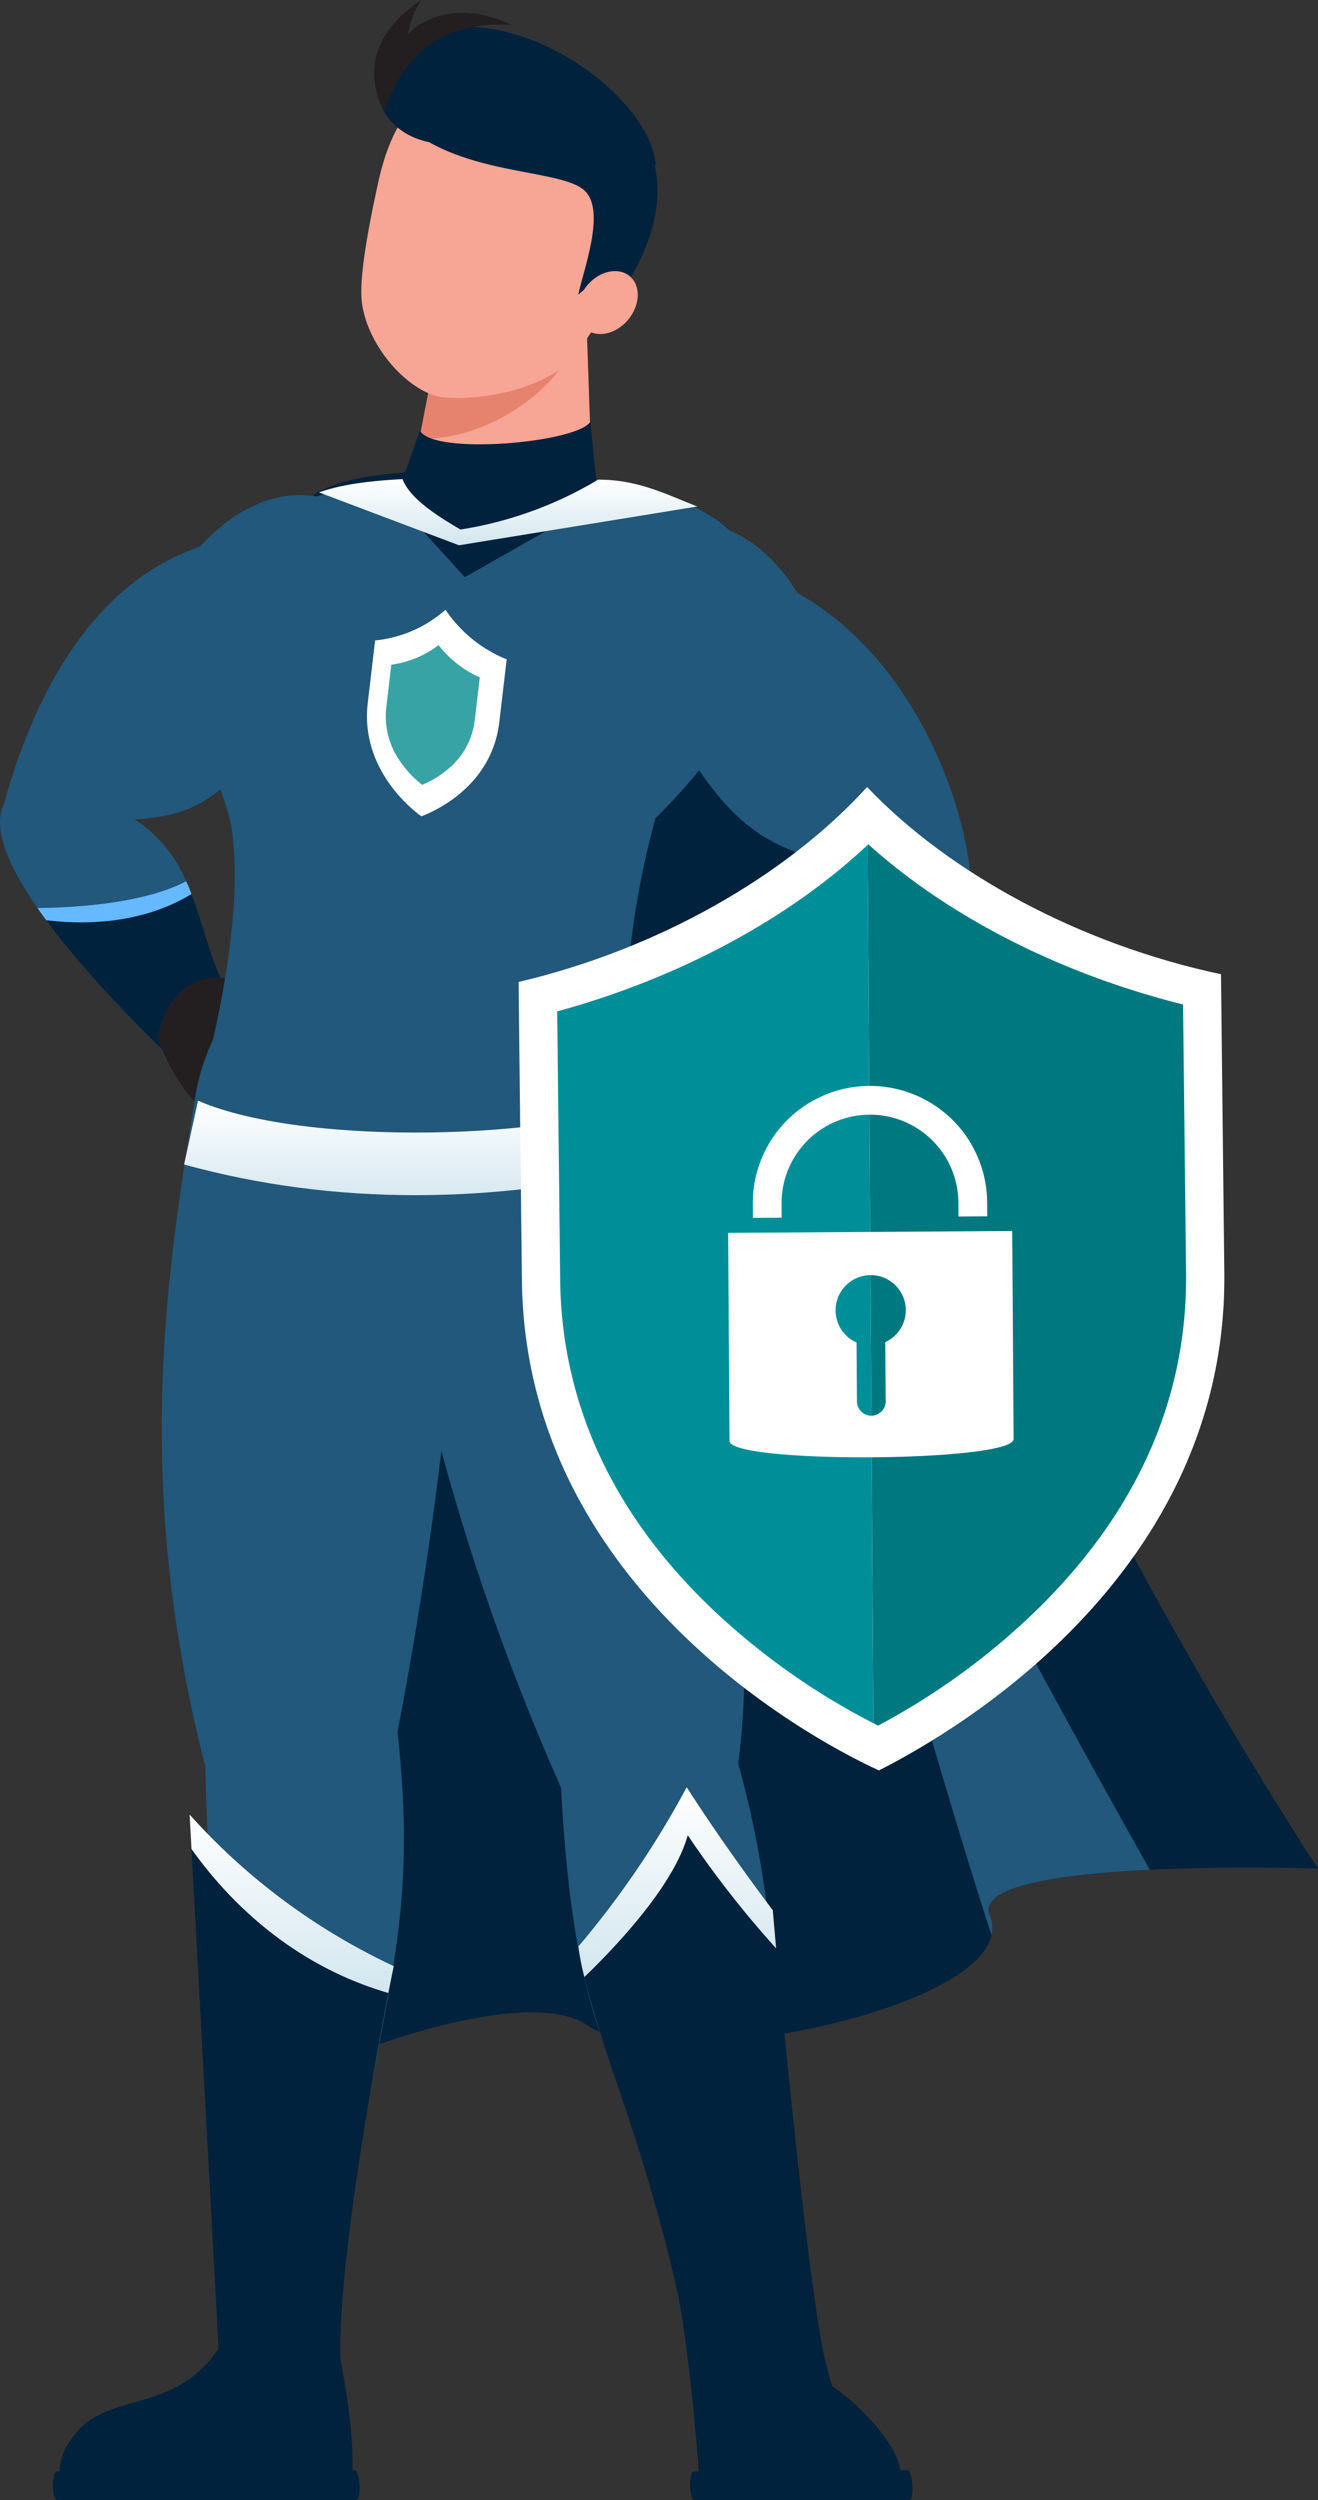 <svg id="super_hero" data-name="super hero" xmlns="http://www.w3.org/2000/svg" xmlns:xlink="http://www.w3.org/1999/xlink" width="314.531" height="596.638" viewBox="0 0 314.531 596.638">
  <rect x="0" y="0" width="314.531" height="596.638" fill="#333333" stroke="none"/>
  <defs>
    <linearGradient id="linear-gradient" x1="0.5" x2="0.5" y2="1" gradientUnits="objectBoundingBox">
      <stop offset="0" stop-color="#fff"/>
      <stop offset="1" stop-color="#d2e6ee"/>
    </linearGradient>
  </defs>
  <g id="Grupo_62107" data-name="Grupo 62107" transform="translate(0 0)">
    <g id="Grupo_62100" data-name="Grupo 62100">
      <path id="Trazado_132545" data-name="Trazado 132545" d="M1298.23,1107.865s-20.219-.655-40.141.3c-20.695,1.01-41.093,3.746-38.179,10.883a7.585,7.585,0,0,1,.416,4.7c-4.163,19.089-79.628,33.361-96.28,21.646-12.429-8.742-46.683,2.5-60.717,8.563-26.728-178.911-27.475-361.808-3.806-374.534,23.668-12.667,89.263,3.39,89.263,3.39s33.243,8.8,46.8,99.729C1209.205,973.405,1298.23,1107.865,1298.23,1107.865Z" transform="translate(-983.699 -661.96)" fill="#00223d"/>
      <path id="Trazado_132546" data-name="Trazado 132546" d="M1450.608,1398.413a7.581,7.581,0,0,1,.416,4.7c-20.457-62.384-68.627-240.611-51.143-192.024,16.77,46.861,69.4,141.772,88.906,176.443C1468.092,1388.541,1447.694,1391.275,1450.608,1398.413Z" transform="translate(-1214.397 -941.327)" fill="#21587b"/>
      <g id="Grupo_62099" data-name="Grupo 62099">
        <g id="Grupo_62085" data-name="Grupo 62085" transform="translate(0 118.16)">
          <g id="Grupo_62084" data-name="Grupo 62084">
            <path id="Trazado_132547" data-name="Trazado 132547" d="M946.735,837.174c-19.446,23.788-23.015,29.556-41.212,30.806a31.856,31.856,0,0,1,12.25,14.748h.06c5.352,11.716,6.125,25.394,15.462,33.064l-11.18,11-2.854,2.855s-.416-.357-1.13-1.011c-4.876-4.52-24.263-22.777-35.8-39.547-6.779-9.752-10.883-18.97-8.028-24.738,4.639-16.771,16.532-51.2,46.8-61.491,19.863-21.587,39.309-9.991,46.207-1.011C976.528,813.862,967.252,839.552,946.735,837.174Z" transform="translate(-873.383 -790.569)" fill="#21587b"/>
            <path id="Trazado_132548" data-name="Trazado 132548" d="M950.085,1088.723l-11.18,11-3.985,1.845c-4.579-4.282-22.062-20.7-33.718-36.633-.714-.951-1.428-1.962-2.081-2.915,5.768-.059,24.323-.535,35.443-6.362h.059a32.689,32.689,0,0,1,1.249,3.032C940.154,1069.634,941.521,1081.707,950.085,1088.723Z" transform="translate(-890.173 -963.501)" fill="#00223d"/>
            <path id="Trazado_132549" data-name="Trazado 132549" d="M935.872,1058.691c-12.31,7.495-26.4,7.257-34.67,6.245-.714-.951-1.428-1.962-2.081-2.915,5.768-.059,24.323-.535,35.443-6.362h.059A32.689,32.689,0,0,1,935.872,1058.691Z" transform="translate(-890.173 -963.501)" fill="#66b8ff"/>
          </g>
          <path id="Trazado_132550" data-name="Trazado 132550" d="M995.47,1121.563s12.738,1.183,16.593,4.536a5.1,5.1,0,0,1,1.254,6.3c6.855,3.854,0,18.806-11.969,22.5s-19.811-18.856-19.811-18.856S983.36,1122.367,995.47,1121.563Z" transform="translate(-943.937 -1006.494)" fill="#231f20"/>
        </g>
        <g id="Grupo_62088" data-name="Grupo 62088" transform="translate(88.209 218.508)">
          <g id="Grupo_62086" data-name="Grupo 62086" transform="translate(73.454 326.977)">
            <path id="Trazado_132551" data-name="Trazado 132551" d="M1388.981,2070.328h-43.213a5.145,5.145,0,0,1-1.937-1.734c-2.226-32.138-5.43-47.612-5.43-47.612l30.1-1.226,6.813,23.909C1385.392,2050.556,1397.412,2065.339,1388.981,2070.328Z" transform="translate(-1338.402 -2019.756)" fill="#00223d"/>
            <path id="Trazado_132552" data-name="Trazado 132552" d="M1348.164,2153.526h51.231c1.3,0,.861-7.124-.436-7.124l-50.925.287C1346.7,2146.688,1346.828,2153.526,1348.164,2153.526Z" transform="translate(-1344.073 -2102.373)" fill="#00223d"/>
          </g>
          <path id="Trazado_132553" data-name="Trazado 132553" d="M1186.806,1114.475c6.992,18.814,36.746,105.009,28.252,167.066,11.685,41.269,8.016,76.225,18.553,136.494l-30.67,1.616c-12.466-73.537-26.185-59.5-30.155-132.329-25.272-57.1-38.379-111.2-45.1-166.888C1121.144,1078.448,1172.69,1056.4,1186.806,1114.475Z" transform="translate(-1127.113 -1079.217)" fill="#21587b"/>
          <g id="Grupo_62087" data-name="Grupo 62087" transform="translate(49.83 207.978)">
            <path id="Trazado_132554" data-name="Trazado 132554" d="M1296.762,1813.049s-2.3-21.885-16.725-63.692c-4.48-12.846-6.909-21.349-8.17-26.582a55.9,55.9,0,0,1-1.42-7.316,217.359,217.359,0,0,0,25.835-38c9.385,14.689,20.554,29.379,20.554,29.379s.284,3.448.792,9.1c2.263,23.669,8.348,86.231,12.015,99.491C1334.176,1831.84,1305.66,1841.177,1296.762,1813.049Z" transform="translate(-1270.447 -1677.459)" fill="#00223d"/>
            <path id="Trazado_132555" data-name="Trazado 132555" d="M1317.628,1715.936a240.4,240.4,0,0,1-21.095-27c-3.344,12.132-17.391,26.822-24.666,33.839a55.9,55.9,0,0,1-1.42-7.316,217.359,217.359,0,0,0,25.835-38c9.385,14.689,20.554,29.379,20.554,29.379S1317.12,1710.286,1317.628,1715.936Z" transform="translate(-1270.447 -1677.459)" fill="url(#linear-gradient)"/>
          </g>
        </g>
        <g id="Grupo_62090" data-name="Grupo 62090" transform="translate(12.627 221.955)">
          <path id="Trazado_132556" data-name="Trazado 132556" d="M1057.439,1128.918a948.8,948.8,0,0,1-16.773,151.547c6.185,55.907-7.879,66.328-14.233,146.308l-27.72-.368c-.07-32.462-1.953-72.664-3.925-137.756-17.451-68.027-9.045-118.13-2.539-158.8C999.193,1083.661,1061.871,1068.375,1057.439,1128.918Z" transform="translate(-958.435 -1089.131)" fill="#21587b"/>
          <path id="Trazado_132557" data-name="Trazado 132557" d="M980.639,2059.654c2.472,13.242,4.247,23.574,3.209,35.56l-67.136,1.305s-6.645-6.471,1.709-16.179,24.222-4.091,34.5-21.053Z" transform="translate(-912.64 -1722.014)" fill="#00223d"/>
          <path id="Trazado_132558" data-name="Trazado 132558" d="M910.725,2153.526h71.328c1.3,0,.958-7.124-.341-7.124l-71.026.287C909.349,2146.688,909.388,2153.526,910.725,2153.526Z" transform="translate(-909.702 -1778.842)" fill="#00223d"/>
          <g id="Grupo_62089" data-name="Grupo 62089" transform="translate(32.623 211.074)">
            <path id="Trazado_132559" data-name="Trazado 132559" d="M1052.251,1732.435s-.481,2.379-1.3,6.422c-3.377,17.662-12.436,66.963-11.375,89.144-12.6,15.046-28.982-1.665-28.982-1.665l-6.6-121.852-.452-8.206A151.82,151.82,0,0,0,1052.251,1732.435Z" transform="translate(-1003.541 -1696.279)" fill="#00223d"/>
            <path id="Trazado_132560" data-name="Trazado 132560" d="M1052.251,1732.435s-.481,2.379-1.3,6.422c-24.486-7.135-39.56-23.905-46.959-34.373l-.452-8.206A151.82,151.82,0,0,0,1052.251,1732.435Z" transform="translate(-1003.541 -1696.279)" fill="url(#linear-gradient)"/>
          </g>
        </g>
        <path id="Trazado_132561" data-name="Trazado 132561" d="M1009.48,920.543c0,14.17,100.632,10.069,100.632-4.1a205.8,205.8,0,0,1,7.285-58.524c30.17-29.558,28.371-52.5,20.724-64.949-13.183-21.463-79.781-20.247-103.758-11.021-9.522,3.664-22.307,18.589-26.4,42.383-2.1,12.234,6.905,26.479,8.329,36.369C1019.589,883.583,1010.149,917.257,1009.48,920.543Z" transform="translate(-960.972 -662.674)" fill="#21587b"/>
        <path id="Trazado_132562" data-name="Trazado 132562" d="M1169.55,726.79c4.965-3.944,24.771-10.029,30.039-14.342l-1.189-34.381-19.474-1.9a57.861,57.861,0,0,0-16.153,3.739l-4.384,22.638-.967,4.909C1155.218,712.29,1159.587,718.116,1169.55,726.79Z" transform="translate(-1058.312 -597.781)" fill="#f7a594"/>
        <path id="Trazado_132563" data-name="Trazado 132563" d="M1194.712,698.6c-3.055,4.7-15.844,16.741-33.457,16.7l3.792-19.587Z" transform="translate(-1061.177 -610.526)" fill="#e6836f"/>
        <g id="Grupo_62092" data-name="Grupo 62092" transform="translate(86.218 14.926)">
          <g id="Grupo_62091" data-name="Grupo 62091">
            <path id="Trazado_132564" data-name="Trazado 132564" d="M1125.6,526.675c-1.527,6.774-4.674,21.644-4.159,28.493.784,10.427,10.522,21.991,19.016,23.509,9.832,1,23.084-1.925,30.28-8.108,4.005-4.693,11.756-15.827,15.325-25.573,7.44-20.329-6.924-38.155-25.147-42.272S1130.363,505.558,1125.6,526.675Z" transform="translate(-1121.386 -498.822)" fill="#f7a594"/>
            <path id="Trazado_132565" data-name="Trazado 132565" d="M1196.269,553.224c3.8-6.689-1.25-9.4-6.785-4.206.946-5.047,6.7-19.835,1.6-24.739-5.757-5.689-31.089-3.213-44.7-17.4,0,0,10.144-22.24,43.437-9.106C1227.429,517.708,1196.269,553.224,1196.269,553.224Z" transform="translate(-1137.697 -493.62)" fill="#00223d"/>
            <ellipse id="Elipse_4148" data-name="Elipse 4148" cx="8.206" cy="6.378" rx="8.206" ry="6.378" transform="translate(48.649 59.514) rotate(-50.277)" fill="#f7a594"/>
          </g>
        </g>
        <path id="Trazado_132566" data-name="Trazado 132566" d="M1150.518,742.329c3.329,5.944,37.565,2.853,40.656-2.14l1.9,19.02-31.858,18.07-16.643-18.307Z" transform="translate(-1050.294 -639.544)" fill="#00223d"/>
        <path id="Trazado_132567" data-name="Trazado 132567" d="M1198.759,502.292c-.938-16.648-33.161-40.142-56.276-31.421-15.59,5.883-11.933,22.433,1.641,25.558C1156.095,499.185,1189.246,484.836,1198.759,502.292Z" transform="translate(-1042.274 -462.626)" fill="#00223d"/>
        <path id="Trazado_132568" data-name="Trazado 132568" d="M1138.255,458.984a21.4,21.4,0,0,1,3.248-8.3c-18.086,11.847-9.085,26.015-8.873,26.619,7.173-21.779,24.287-20.779,30.365-20.7C1147.359,449.243,1138.411,458.332,1138.255,458.984Z" transform="translate(-1040.921 -450.686)" fill="#231f20"/>
        <path id="Trazado_132569" data-name="Trazado 132569" d="M1003.072,1206.265c26.252,11.322,86.9,8.829,105.024.156l4.634,15.353c-39.434,9.295-77.159,9.556-112.976-.29Z" transform="translate(-955.822 -943.588)" fill="url(#linear-gradient)"/>
        <g id="Grupo_62094" data-name="Grupo 62094" transform="translate(138.999 124.654)">
          <g id="Grupo_62093" data-name="Grupo 62093">
            <path id="Trazado_132570" data-name="Trazado 132570" d="M1357.125,911.268c-17.365,18.613-54,39.843-54,39.843l-11.239-16.175c11.656-6.423,18.078-23.075,29.2-34.492a39.368,39.368,0,0,1,13.38-9.337c-17.722-4.579-26.642-8.98-41.39-35.92-20.635-1.427-25.1-28.425-13.856-38.476,8.445-7.553,29.734-15.461,45.315,9.4,27.832,15.64,39.726,49.774,41.213,67.141C1367.116,898.183,1363.37,904.547,1357.125,911.268Z" transform="translate(-1273.208 -809.25)" fill="#21587b"/>
          </g>
          <path id="Trazado_132571" data-name="Trazado 132571" d="M1312.163,1145.936s-12.739-1.166-17.142,1.427a5.094,5.094,0,0,0-2.384,5.963c-7.445,2.537-3.439,18.49,7.654,24.306s22.925-14.916,22.925-14.916S1323.922,1148.938,1312.163,1145.936Z" transform="translate(-1283.406 -1028.717)" fill="#231f20"/>
          <path id="Trazado_132572" data-name="Trazado 132572" d="M1392.178,1082.391c-1.07,1.13-2.2,2.319-3.39,3.449-18.316,17.721-50.607,36.395-50.607,36.395l-11.24-16.175c10.051-5.531,16.177-18.614,24.8-29.438a59.825,59.825,0,0,1,4.4-5.053A85.047,85.047,0,0,0,1392.178,1082.391Z" transform="translate(-1308.261 -980.373)" fill="#231f20"/>
          <path id="Trazado_132573" data-name="Trazado 132573" d="M1438.712,1082.391c-1.071,1.13-2.2,2.319-3.39,3.449-15.7-.772-30.448-6.421-37.049-9.218a59.934,59.934,0,0,1,4.4-5.053A85.046,85.046,0,0,0,1438.712,1082.391Z" transform="translate(-1354.794 -980.373)" fill="#66b8ff"/>
        </g>
        <g id="Grupo_62098" data-name="Grupo 62098" transform="translate(87.574 145.509)">
          <g id="Grupo_62097" data-name="Grupo 62097">
            <g id="Grupo_62096" data-name="Grupo 62096">
              <g id="Grupo_62095" data-name="Grupo 62095">
                <path id="Trazado_132574" data-name="Trazado 132574" d="M1221.252,903.059h0l.011-.091Z" transform="translate(-1187.89 -891.242)" fill="#d9ffff"/>
                <path id="Trazado_132575" data-name="Trazado 132575" d="M1221.252,903.059h0l.011-.091Z" transform="translate(-1187.89 -891.242)" fill="#d9ffff"/>
                <path id="Trazado_132576" data-name="Trazado 132576" d="M1130.831,890.088l.011-.091-.011.091Z" transform="translate(-1128.903 -882.78)" fill="#d9ffff"/>
                <path id="Trazado_132577" data-name="Trazado 132577" d="M1130.831,890.088l.011-.091-.011.091Z" transform="translate(-1128.903 -882.78)" fill="#d9ffff"/>
                <path id="Trazado_132578" data-name="Trazado 132578" d="M1144.029,869.239a31.958,31.958,0,0,0,14.6,11.833c-.055.466-.359,3.05-1.759,14.957-1.867,15.884-16.345,21.632-18.592,22.51-1.908-1.349-14.672-11.13-12.805-27.015,1.4-11.907,1.7-14.491,1.758-14.957A29.772,29.772,0,0,0,1144.029,869.239Z" transform="translate(-1125.286 -869.239)" fill="#fff"/>
              </g>
            </g>
            <path id="Trazado_132579" data-name="Trazado 132579" d="M1150.79,893.507l-.026.02a23.847,23.847,0,0,1-11.26,4.657l-1.194,10.158a18.671,18.671,0,0,0,3.5,13.186,24.942,24.942,0,0,0,4.914,5.208c.05.038.1.079.147.114a23.092,23.092,0,0,0,6.123-3.718,17.758,17.758,0,0,0,6.433-11.76l1.194-10.158A25.454,25.454,0,0,1,1150.79,893.507Z" transform="translate(-1133.697 -885.07)" fill="#37a3a5"/>
          </g>
        </g>
      </g>
      <path id="Trazado_132580" data-name="Trazado 132580" d="M1112.295,779.6c1.706,4.389,7.4,8.255,13.828,12.023a91.364,91.364,0,0,0,32.848-11.9c9.633-.045,16.564,3.662,23.693,6.4l-56.883,9.257-33.411-12.614C1096.814,781.146,1103.176,780.051,1112.295,779.6Z" transform="translate(-1016.24 -665.256)" fill="url(#linear-gradient)"/>
    </g>
    <g id="Grupo_62106" data-name="Grupo 62106" transform="translate(123.655 187.814)">
      <g id="Grupo_62104" data-name="Grupo 62104">
        <g id="Grupo_62102" data-name="Grupo 62102">
          <g id="Grupo_62101" data-name="Grupo 62101">
            <path id="Trazado_132581" data-name="Trazado 132581" d="M1711.8,1118.349h0c-.005-.28-.006-.4-.006-.432C1711.8,1117.969,1711.8,1118.349,1711.8,1118.349Z" transform="translate(-1543.979 -1073.77)" fill="#d9ffff"/>
            <path id="Trazado_132582" data-name="Trazado 132582" d="M1711.8,1118.349h0c-.005-.28-.006-.4-.006-.432C1711.8,1117.969,1711.8,1118.349,1711.8,1118.349Z" transform="translate(-1543.979 -1073.77)" fill="#d9ffff"/>
            <path id="Trazado_132583" data-name="Trazado 132583" d="M1229.078,1123.663s0-.38,0-.431c0,.029,0,.152,0,.431Z" transform="translate(-1229.073 -1077.236)" fill="#d9ffff"/>
            <path id="Trazado_132584" data-name="Trazado 132584" d="M1229.078,1123.663s0-.38,0-.431c0,.029,0,.152,0,.431Z" transform="translate(-1229.073 -1077.236)" fill="#d9ffff"/>
            <path id="Trazado_132585" data-name="Trazado 132585" d="M1312.539,990.927c19.7,20.724,51.014,37.61,84.457,44.672.024,2.22.161,14.52.791,71.209.84,75.625-71.221,113.056-82.409,118.8-10.91-4.912-84.372-41.33-85.212-116.954-.63-56.691-.767-68.989-.791-71.209C1262.652,1029.648,1293.309,1012.08,1312.539,990.927Z" transform="translate(-1229.27 -990.927)" fill="#fff"/>
          </g>
        </g>
        <g id="Grupo_62103" data-name="Grupo 62103" transform="translate(9.314 13.667)">
          <path id="Trazado_132586" data-name="Trazado 132586" d="M1469.118,1030.24c19.268,17.362,45.891,30.933,75.116,38.233l.712,64.074c.326,29.318-11.2,55.918-34.258,79.065a166.316,166.316,0,0,1-39.232,28.951c-.351-.174-.737-.371-1.115-.565l-1.388-209.608C1469.008,1030.339,1469.066,1030.29,1469.118,1030.24Z" transform="translate(-1394.873 -1030.24)" fill="#007880"/>
          <path id="Trazado_132587" data-name="Trazado 132587" d="M1329.944,1030.672l1.388,209.607a166.434,166.434,0,0,1-38.75-27.515c-23.566-22.632-35.681-48.972-36.006-78.291l-.712-64.075C1284.836,1062.48,1311.08,1048.383,1329.944,1030.672Z" transform="translate(-1255.864 -1030.522)" fill="#008f99"/>
        </g>
      </g>
      <g id="Grupo_62105" data-name="Grupo 62105" transform="translate(50.106 71.456)">
        <path id="Trazado_132588" data-name="Trazado 132588" d="M1373.2,1296.135l.329,49.64c.036,5.525,67.837,5.081,67.8-.445L1441,1295.69Zm25.649,18.571a8.375,8.375,0,1,1,11.855,7.512l.093,14.1a3.429,3.429,0,1,1-6.859.045l-.094-14.068A8.313,8.313,0,0,1,1398.849,1314.707Z" transform="translate(-1373.2 -1261.196)" fill="#fff"/>
        <path id="Trazado_132589" data-name="Trazado 132589" d="M1390.16,1227.831l6.863-.045-.022-3.343a21.1,21.1,0,0,1,42.2-.277l.022,3.343,6.863-.045-.022-3.342a27.964,27.964,0,0,0-55.927.366Z" transform="translate(-1384.248 -1196.468)" fill="#fff"/>
      </g>
    </g>
  </g>
</svg>
